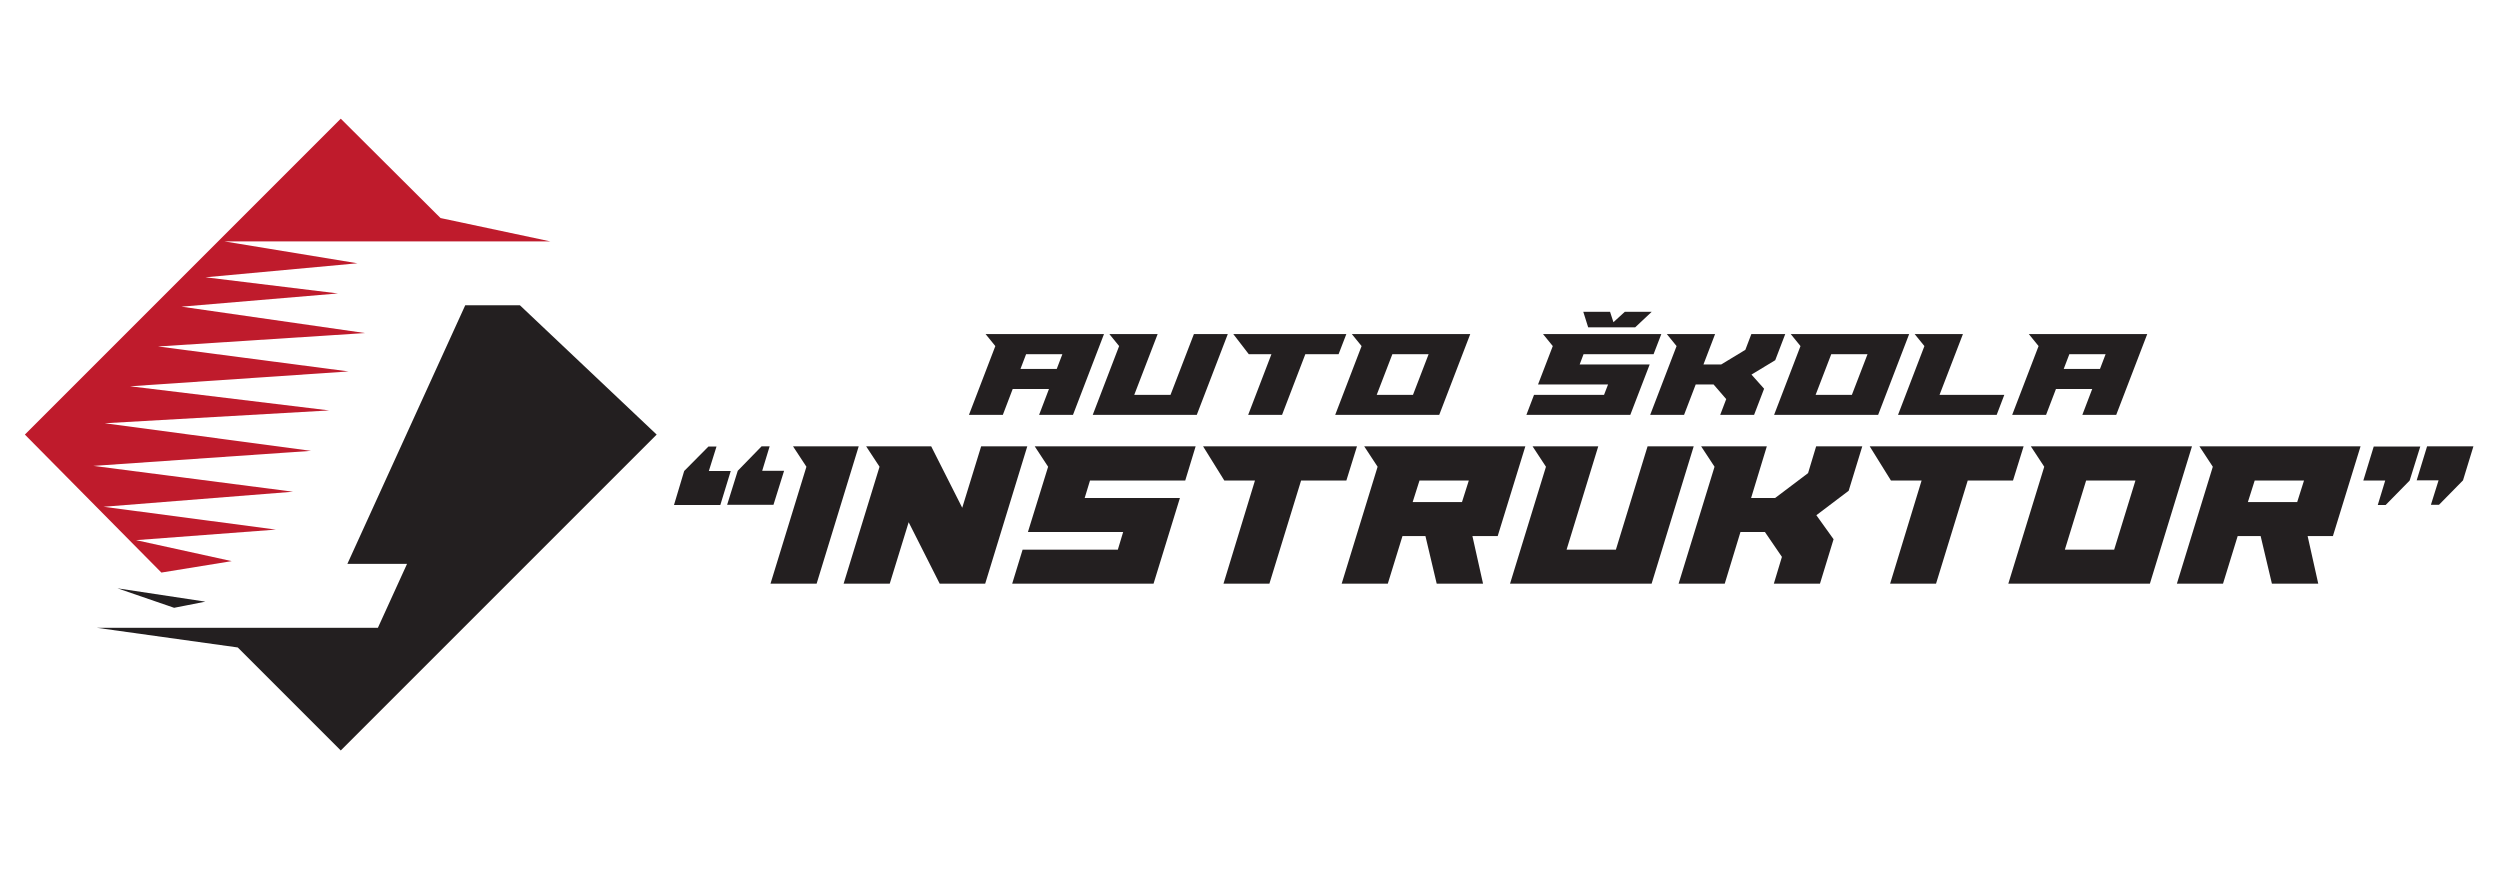 <svg width="718" height="250" viewBox="0 0 718 190" fill="none" xmlns="http://www.w3.org/2000/svg">
<path d="M293.078 75.966H303.493L305.109 71.729H294.694L293.078 75.966ZM308.162 89.146H298.429L301.266 81.712H290.851L288.014 89.146H278.282L285.859 69.394L283.058 65.946H317.067L308.162 89.146Z" fill="#231F20"/>
<path d="M318.612 65.946H332.475L325.759 83.4H336.173L342.889 65.946H352.621L343.715 89.146H313.836L321.413 69.394L318.612 65.946Z" fill="#231F20"/>
<path d="M354.201 65.946H386.667L384.44 71.729H374.887L368.208 89.146H358.475L365.155 71.729H358.655L354.201 65.946Z" fill="#231F20"/>
<path d="M399.882 71.728L395.393 83.4H405.808L410.297 71.728H399.882ZM391.048 69.394L388.246 65.946H422.256L413.349 89.146H383.47L391.048 69.394Z" fill="#231F20"/>
<path d="M462.406 59.554L463.376 62.534L466.644 59.554H474.365L469.625 64.007H456.121L454.721 59.554H462.406ZM473.79 74.673L468.224 89.146H438.381L440.572 83.401H460.682L461.832 80.419H441.721L445.958 69.394L443.157 65.946H477.13L474.904 71.729H454.793L453.68 74.673H473.79Z" fill="#231F20"/>
<path d="M478.71 65.946H492.573L489.233 74.673H494.332L501.264 70.472L502.988 65.946H512.72L509.846 73.452L503.022 77.582L506.65 81.64L503.777 89.146H494.045L495.769 84.621L492.141 80.42H487.006L483.666 89.146H473.934L481.512 69.394L478.71 65.946Z" fill="#231F20"/>
<path d="M525.935 71.728L521.446 83.4H531.861L536.35 71.728H525.935ZM517.101 69.394L514.299 65.946H548.309L539.402 89.146H509.523L517.101 69.394Z" fill="#231F20"/>
<path d="M557.036 83.4H575.638L573.448 89.145H545.113L552.69 69.394L549.889 65.947H563.752L557.036 83.4Z" fill="#231F20"/>
<path d="M592.697 75.966H603.112L604.728 71.729H594.313L592.697 75.966ZM607.78 89.146H598.048L600.885 81.712H590.471L587.633 89.146H577.901L585.479 69.394L582.677 65.946H616.687L607.78 89.146Z" fill="#231F20"/>
<path d="M222.14 114.978H208.831L211.883 105.21L218.721 98.189H221.041L218.904 105.21H225.192L222.14 114.978ZM206.877 115.04H193.568L196.499 105.27L203.459 98.25H205.779L203.58 105.27H209.868L206.877 115.04Z" fill="#231F20"/>
<path d="M231.603 104.05L227.756 98.189H246.622L234.534 137.629H221.286L231.603 104.05Z" fill="#231F20"/>
<path d="M252.604 104.05L248.758 98.189H267.44L276.354 115.833L281.787 98.189H295.035L282.947 137.629H269.882L260.968 119.985L255.535 137.629H242.287L252.604 104.05Z" fill="#231F20"/>
<path d="M331.3 137.628H290.701L293.692 127.86H321.044L322.569 122.792H295.219L301.019 104.05L297.172 98.188H343.388L340.397 108.018H313.045L311.519 113.024H338.871L331.3 137.628Z" fill="#231F20"/>
<path d="M351.63 108.018L345.524 98.189H389.726L386.674 108.018H373.67L364.572 137.629H351.386L360.422 108.018H351.63Z" fill="#231F20"/>
<path d="M407.675 108.018L405.721 114.185H419.885L421.839 108.018H407.675ZM438.079 98.189L430.141 123.953H422.876L425.929 137.629H412.62L409.384 123.953H402.791L398.577 137.629H385.329L395.648 104.05L391.801 98.189H438.079Z" fill="#231F20"/>
<path d="M444 104.05L440.153 98.189H459.019L449.921 127.859H464.085L473.183 98.189H486.431L474.343 137.629H433.683L444 104.05Z" fill="#231F20"/>
<path d="M492.414 104.05L488.567 98.189H507.433L502.915 113.025H509.814L519.277 105.882L521.597 98.189H534.845L530.938 110.949L521.658 117.97L526.603 124.869L522.695 137.629H509.447L511.767 129.935L506.883 122.793H499.862L495.345 137.629H482.097L492.414 104.05Z" fill="#231F20"/>
<path d="M543.087 108.018L536.982 98.189H581.183L578.131 108.018H565.127L556.03 137.629H542.843L551.879 108.018H543.087Z" fill="#231F20"/>
<path d="M593.027 127.86H607.191L613.296 108.019H599.132L593.027 127.86ZM583.259 98.189H629.536L617.448 137.628H576.787L587.106 104.051L583.259 98.189Z" fill="#231F20"/>
<path d="M647.546 108.018L645.593 114.185H659.757L661.71 108.018H647.546ZM677.95 98.189L670.013 123.953H662.749L665.801 137.629H652.491L649.255 123.953H642.662L638.45 137.629H625.201L635.519 104.05L631.673 98.189H677.95Z" fill="#231F20"/>
<path d="M697.058 98.189H710.368L707.376 107.957L700.477 114.978H698.157L700.356 107.957H694.068L697.058 98.189ZM681.734 98.25H695.105L692.052 108.018L685.153 115.039H682.894L685.032 108.018H678.744L681.734 98.25Z" fill="#231F20"/>
<path d="M58.953 142.785L33.736 138.964L50.005 144.56L58.946 142.8L58.953 142.785Z" fill="#231F20"/>
<path d="M149.318 57.673H133.615L99.763 131.949H116.898L108.531 150.303H58.538H55.527H27.792L68.283 155.951L97.868 185.536L188.594 94.812L149.318 57.673Z" fill="#231F20"/>
<path d="M39.075 125.128L79.24 122.101L29.735 115.544L84.156 111.221L26.825 103.805L89.335 99.486L30.092 91.556L94.56 87.876L37.357 80.94L100.107 76.677L45.383 69.508L104.835 65.652L52.111 58.074L97.062 54.277L59.02 49.637L102.664 45.614L64.389 39.321H106.107H158.023L126.52 32.624L97.869 4.088L7.144 94.812L46.348 134.441L66.546 131.156L39.075 125.128Z" fill="#BF1B2C"/>
</svg>
